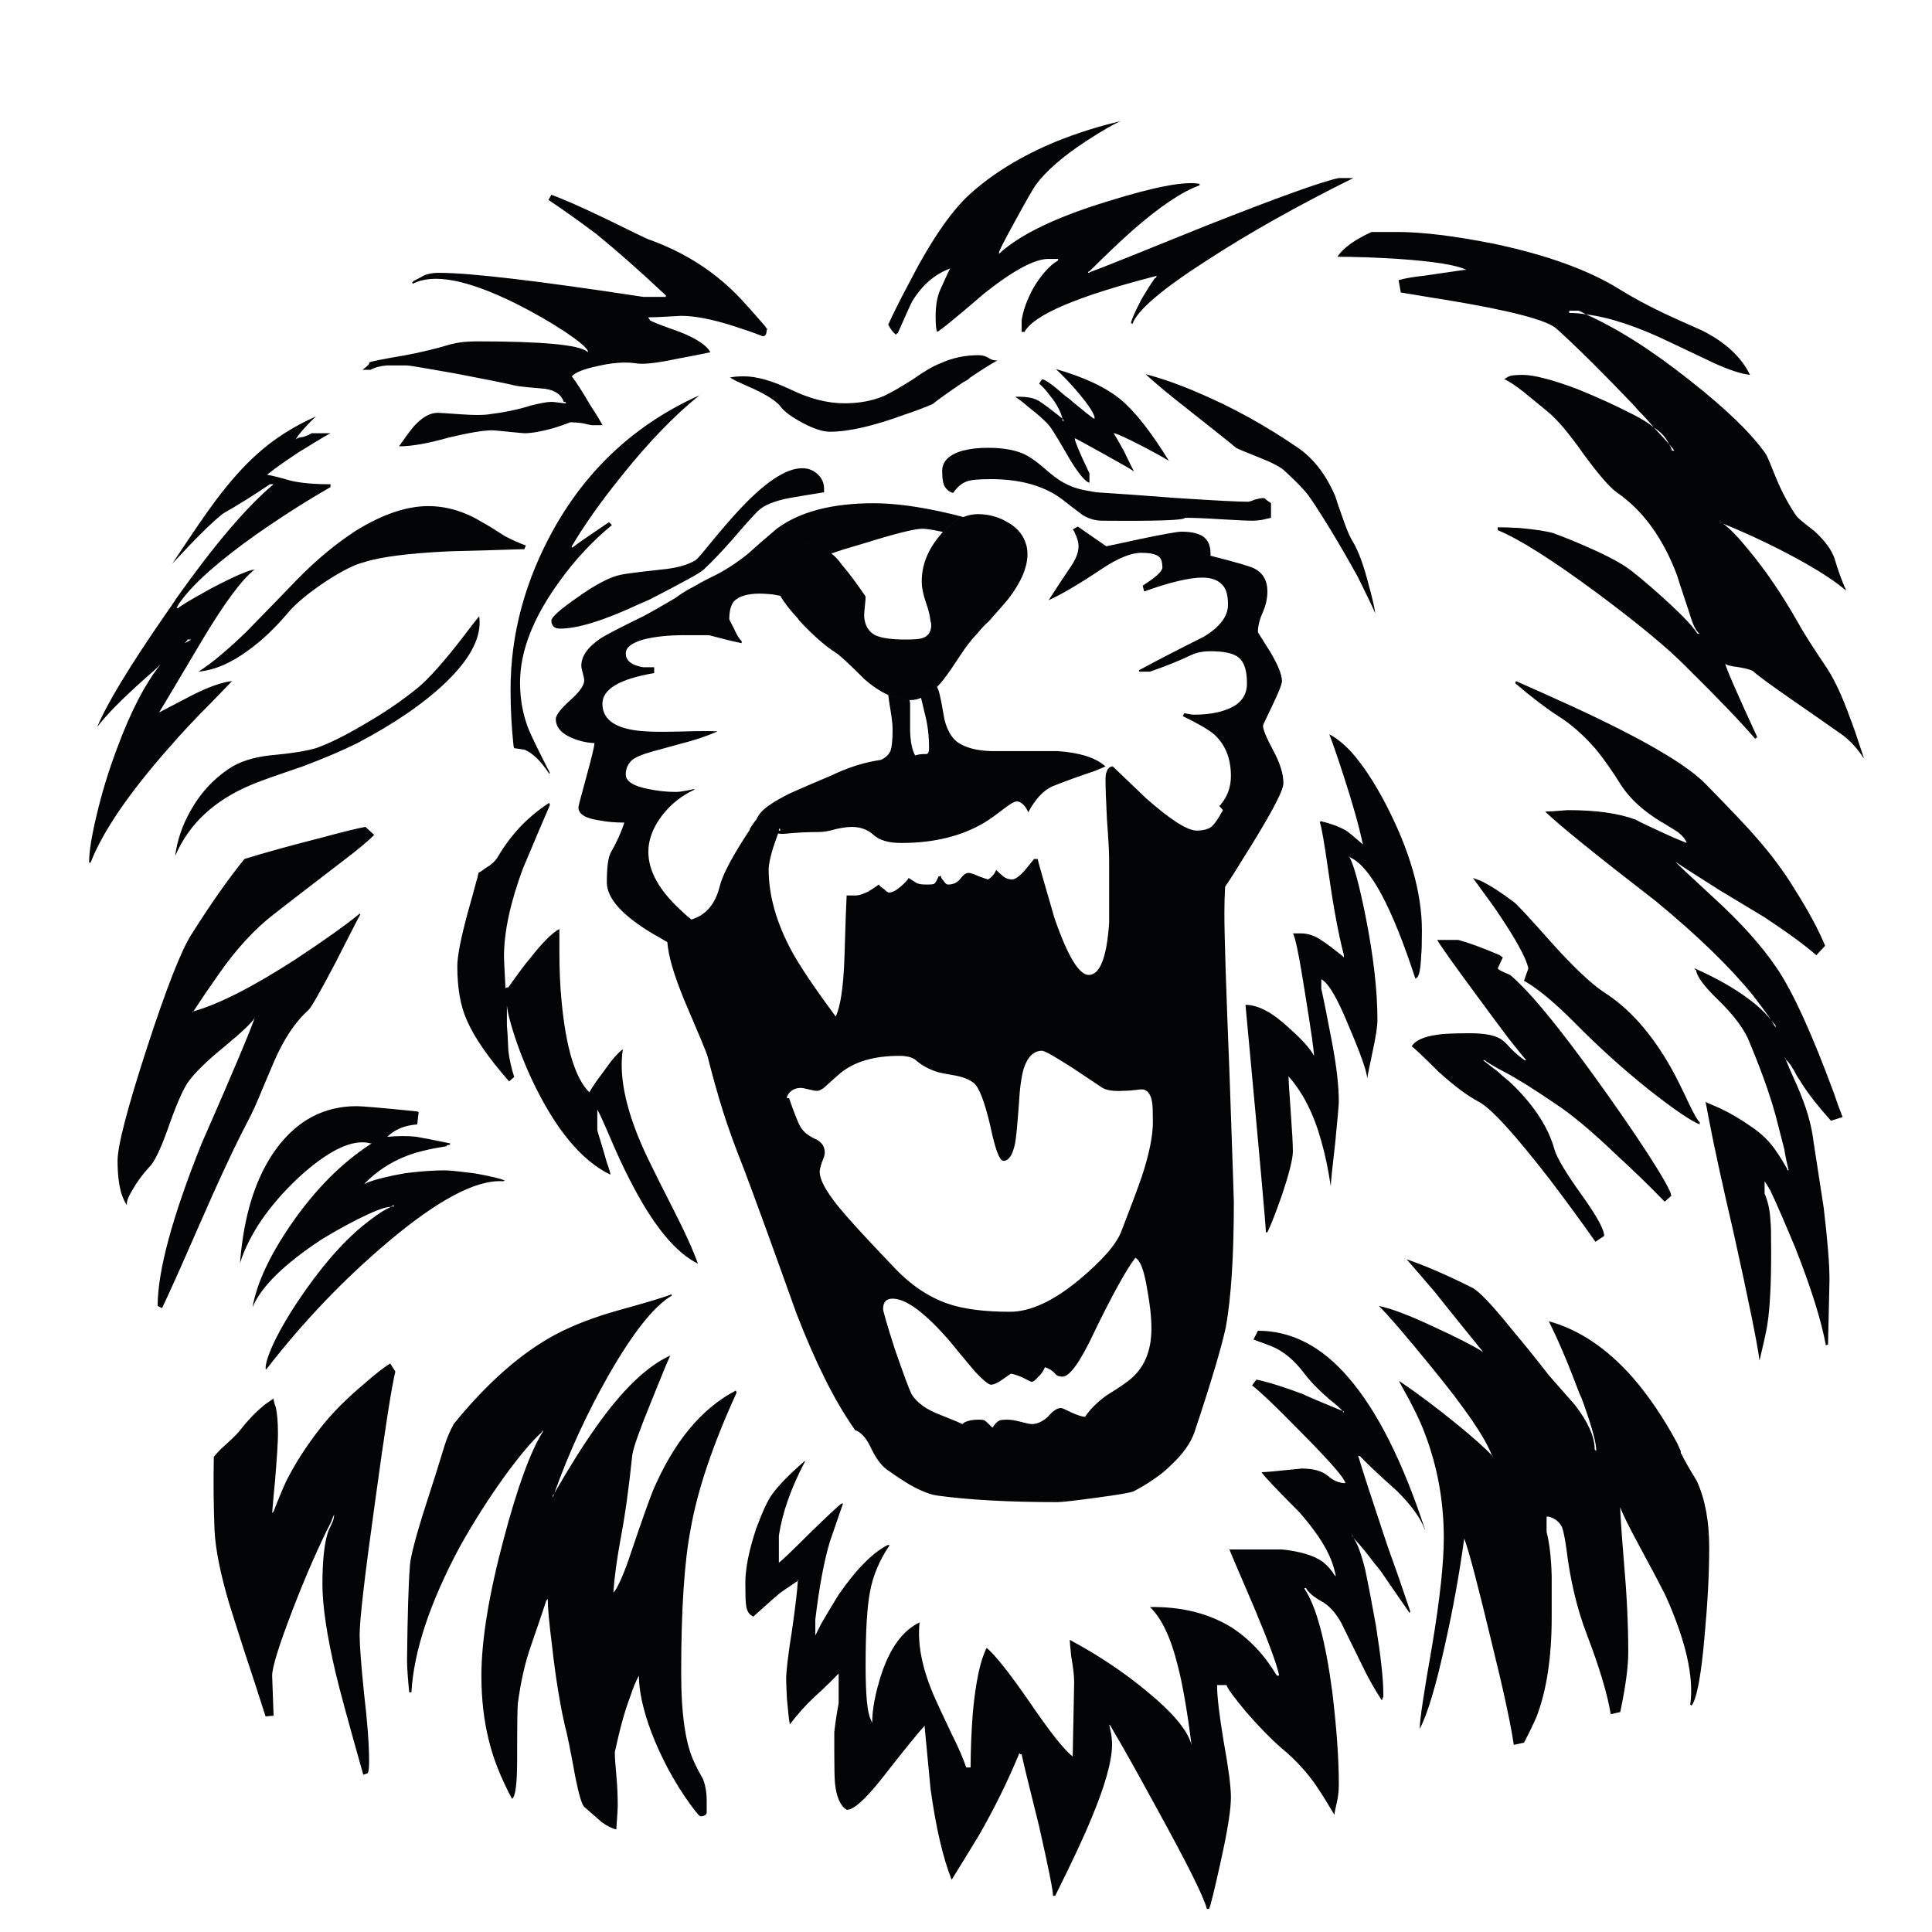 <?xml version="1.0" encoding="utf-8"?>
<!-- Generator: Adobe Illustrator 16.0.0, SVG Export Plug-In . SVG Version: 6.00 Build 0)  -->
<!DOCTYPE svg PUBLIC "-//W3C//DTD SVG 1.1//EN" "http://www.w3.org/Graphics/SVG/1.1/DTD/svg11.dtd">
<svg version="1.1" id="Layer_1" xmlns="http://www.w3.org/2000/svg" xmlns:xlink="http://www.w3.org/1999/xlink" x="0px" y="0px"
	 width="300px" height="300px" viewBox="0 0 300 300" enable-background="new 0 0 300 300" xml:space="preserve">
<g>
	<path fill-rule="evenodd" clip-rule="evenodd" fill="#030405" d="M174.037,18.813c-0.979,0.378-2.753,1.396-5.32,3.057
		c-3.697,2.416-6.339,4.718-7.925,6.907c-0.378,0.527-1.434,2.377-3.171,5.547c-1.659,3.019-2.489,4.642-2.489,4.868v0.227
		l0.112-0.113c3.246-2.944,8.832-5.623,16.756-8.039c7.247-2.264,12.001-3.17,14.265-2.717v0.227
		c-2.718,0.98-6.151,3.283-10.302,6.906c-1.964,1.736-4.228,3.887-6.793,6.453h-0.112c-0.075,0.075-0.116,0.15-0.116,0.227
		c0.078,0,0.154,0,0.229,0c0-0.076,0.038-0.114,0.113-0.114c1.66-0.604,7.698-3.018,18.114-7.245
		c11.096-4.378,17.926-6.832,20.491-7.359h2.264c-8.68,4.302-16.264,8.566-22.755,12.793c-6.944,4.453-10.794,7.736-11.548,9.85
		l-0.228-0.114c0.075-0.528,0.604-1.736,1.586-3.623c0.831-1.434,1.548-2.566,2.151-3.396h0.112c0.075-0.076,0.113-0.188,0.113-0.34
		c-0.15,0.075-0.264,0.114-0.338,0.114c-12.003,3.095-18.719,5.963-20.153,8.604h-0.454v-1.811c0.229-1.51,0.832-3.171,1.812-4.982
		c0.982-1.661,2.039-2.943,3.171-3.85c0.226-0.15,0.454-0.302,0.68-0.452V40.21h-1.246c-2.113-0.151-5.51,1.623-10.188,5.322
		c-4.378,3.773-6.831,5.773-7.359,6c-0.151-0.302-0.226-1.094-0.226-2.377c0-1.661,0.226-3.02,0.679-4.076
		c0.982-2.189,1.508-3.322,1.585-3.397c-2.417,0.906-4.378,2.604-5.888,5.095c-0.15,0.226-0.904,1.887-2.264,4.981h-0.113
		c-0.075,0.075-0.113,0.15-0.113,0.227c-0.453-0.302-0.869-0.83-1.245-1.585c0.754-1.661,1.773-3.698,3.056-6.114
		c3.396-6.642,6.567-11.321,9.511-14.038c3.547-3.246,8.037-6,13.472-8.264C167.359,20.625,170.718,19.567,174.037,18.813z
		 M100.676,49.268c0,0.075,0.038,0.151,0.113,0.226c0.075,0.076,0.113,0.151,0.113,0.227c0.303,0.226,1.849,0.83,4.641,1.811
		c2.643,1.057,4.228,2.113,4.757,3.17c-1.812,0.378-3.547,0.717-5.208,1.019c-3.171,0.679-5.322,0.906-6.455,0.679
		c-1.661-0.226-3.622-0.075-5.886,0.453c-2.114,0.453-3.434,0.981-3.963,1.585c0.754,0.982,1.699,2.453,2.831,4.416
		c1.132,1.736,1.773,2.793,1.924,3.17h-1.698c-0.3-0.076-0.829-0.188-1.585-0.34c-0.754-0.075-1.32-0.113-1.698-0.113
		c-0.754,0.302-1.621,0.604-2.603,0.906c-1.888,0.528-3.396,0.793-4.529,0.793c-0.15,0-0.981-0.077-2.492-0.227
		c-1.433-0.151-2.264-0.227-2.49-0.227c-1.357,0-3.622,0.377-6.792,1.132c-3.17,0.906-5.736,1.359-7.699,1.359
		c0.831-1.207,1.585-2.226,2.264-3.057c1.285-1.434,2.53-2.151,3.737-2.151c0.226,0,1.396,0.076,3.509,0.226
		c2.114,0.152,3.625,0.152,4.528,0c2.415-0.301,4.566-0.754,6.455-1.358c1.508-0.377,2.565-0.566,3.168-0.566
		c0.228,0,0.604,0.039,1.132,0.114c0.603,0.075,0.981,0.113,1.132,0.113c0-0.15-0.075-0.227-0.226-0.227h-0.113
		c-0.378-1.132-1.36-1.811-2.945-2.037c-1.961-0.151-3.434-0.302-4.414-0.453c-1.585-0.378-4.756-1.019-9.51-1.924
		c-4.679-0.831-7.171-1.246-7.472-1.246c-1.585,0-2.605,0-3.058,0c-1.057,0.076-1.924,0.302-2.603,0.68h-1.247
		c0.831-0.604,1.17-0.982,1.019-1.133c0.228-0.151,2.114-0.528,5.661-1.132c2.415-0.453,4.756-1.02,7.021-1.698
		c1.132-0.302,2.452-0.453,3.962-0.453c10.189,0,15.925,0.528,17.208,1.585l0.112,0.113v-0.227
		c-0.225-0.527-1.395-1.509-3.509-2.943c-2.415-1.585-4.982-3.057-7.699-4.416c-7.472-3.698-12.792-4.717-15.963-3.056l-0.112-0.227
		c0.15-0.075,0.225-0.151,0.225-0.226c0.077,0,0.453-0.189,1.132-0.566c0.681-0.454,1.623-0.679,2.831-0.679
		c4.832,0,15.399,1.245,31.7,3.736h3.511v-0.227c-3.85-3.623-7.436-6.793-10.755-9.51c-2.717-2.038-5.209-3.812-7.474-5.32
		l0.454-0.793c1.735,0.604,4.641,1.886,8.718,3.849c4.151,2.039,6.265,3.057,6.34,3.057c5.736,2.038,10.565,5.169,14.49,9.396
		c0.982,1.057,2.189,2.416,3.624,4.077c0.075,0.15,0.188,0.301,0.338,0.452c-0.075,0.151-0.112,0.34-0.112,0.566
		c-0.075,0.378-0.263,0.566-0.566,0.566c-1.357-0.527-2.868-1.056-4.528-1.584c-3.321-1.057-6.037-1.586-8.15-1.586
		c-2.492,0.151-4.113,0.227-4.869,0.227C100.827,49.268,100.751,49.268,100.676,49.268z M131.131,62.626
		c2.264,0,4.301-0.377,6.112-1.132c1.132-0.529,2.642-1.396,4.528-2.604c1.813-1.283,3.246-2.113,4.303-2.491
		c1.811-0.83,3.774-1.245,5.886-1.245c0.604,0,1.132,0.15,1.586,0.453c0.453,0.301,0.906,0.415,1.36,0.34
		c-1.21,0.679-2.643,1.584-4.304,2.716c-0.075,0.075-0.15,0.151-0.226,0.227c-0.228,0.152-0.49,0.302-0.794,0.453
		c-2.339,1.584-3.925,2.717-4.754,3.396c-1.208,0.527-2.605,1.056-4.19,1.584c-4.905,1.812-8.83,2.718-11.772,2.718
		c-1.132,0-2.605-0.491-4.416-1.472c-1.661-0.906-2.755-1.736-3.284-2.491c-0.679-0.83-2.076-1.735-4.188-2.717
		c-2.265-0.981-3.434-1.547-3.511-1.698h-0.226c0.453-0.15,1.207-0.227,2.264-0.227c1.961,0,4.378,0.68,7.246,2.039
		C125.696,61.91,128.489,62.626,131.131,62.626z M127.96,76.439c-2.34,0.377-4.151,0.679-5.435,0.905
		c-2.34,0.454-3.963,1.132-4.867,2.038c-0.832,0.83-2.114,2.264-3.85,4.303c-1.736,1.963-3.171,3.472-4.303,4.529
		c-0.075,0.075-0.15,0.15-0.226,0.225c-0.453,0.378-1.245,0.868-2.377,1.473c-1.51,0.83-3.509,1.886-6.001,3.17
		c-0.679,0.302-1.283,0.566-1.811,0.793c-5.357,2.49-9.397,3.736-12.113,3.736c-0.378,0-0.681-0.076-0.906-0.227
		c-0.303-0.227-0.453-0.566-0.453-1.019c0-0.528,1.359-1.736,4.075-3.623c2.868-2.039,5.132-3.208,6.793-3.51
		c0.681-0.15,2.755-0.415,6.227-0.793c2.341-0.225,4.115-0.716,5.322-1.471c0.226-0.15,0.982-1.019,2.265-2.604
		c1.735-2.113,3.131-3.736,4.188-4.868c4.152-4.529,7.509-6.792,10.077-6.792c0.981,0,1.811,0.339,2.49,1.018
		c0.603,0.605,0.906,1.321,0.906,2.151C127.96,76.099,127.96,76.287,127.96,76.439z M96.486,73.948
		c-3.169,3.925-5.736,7.548-7.698,10.869v0.226l0.226-0.113c0.454-0.377,2.302-1.661,5.548-3.85l0.453,0.454
		c-3.021,2.49-5.698,5.359-8.038,8.604c-4.152,5.661-6.227,10.944-6.227,15.85c0,2.717,0.489,5.246,1.471,7.586
		c0.604,1.359,1.661,3.511,3.171,6.453l-0.113,0.113c-1.285-1.963-2.567-3.208-3.85-3.736l-1.585-0.227
		c-0.075-0.15-0.113-0.301-0.113-0.451c-0.303-2.868-0.453-5.736-0.453-8.605c0-8.679,2.264-17.058,6.792-25.133
		c5.283-9.359,12.794-16.229,22.53-20.605C104.676,64.551,100.639,68.74,96.486,73.948z M149.583,80.289
		c-1.057,0.452-2.114,1.245-3.168,2.377c-0.078-0.076-0.152-0.113-0.228-0.113c-1.433-0.302-2.415-0.453-2.943-0.453
		c-1.207,0-4.226,0.755-9.057,2.264c-2.114,0.604-3.812,1.132-5.095,1.585c-1.282-1.132-2.642-1.698-4.075-1.698
		c-1.586,0-2.868,0.604-3.85,1.811c-0.829,0.981-1.245,2.038-1.245,3.17c0,0.906,0.416,2,1.245,3.284
		c-0.378-0.075-0.792-0.151-1.245-0.227c-0.907-0.075-1.548-0.113-1.926-0.113c-1.961,0-3.319,0.415-4.075,1.245
		c-0.453,0.604-0.679,1.51-0.679,2.718c0,0.075,0.226,0.527,0.679,1.358c0.453,1.057,0.869,1.737,1.245,2.039v0.339
		c-1.433-0.302-3.131-0.718-5.095-1.246c-0.226,0-1.471,0-3.735,0c-2.567,0-4.719,0.227-6.454,0.68
		c-1.812,0.528-2.715,1.245-2.715,2.15c0,1.132,0.904,1.85,2.715,2.152c0.528,0,1.094,0,1.698,0v0.905
		c-5.358,0.906-8.038,2.491-8.038,4.755c0,2.643,2.302,4.076,6.906,4.303c1.132,0.074,3.095,0.074,5.888,0
		c2.49-0.076,4.188-0.076,5.095,0c-1.736,0.755-3.662,1.396-5.773,1.925c-2.189,0.604-3.699,1.019-4.529,1.244
		c-1.359,0.378-2.341,0.793-2.945,1.247c-0.679,0.604-1.017,1.359-1.017,2.264c0,1.057,1.169,1.811,3.509,2.264
		c1.433,0.303,2.868,0.453,4.301,0.453c0.529,0,1.473-0.15,2.831-0.453v0.114c-1.961,0.905-3.622,2.226-4.979,3.962
		c-1.435,1.887-2.152,3.774-2.152,5.66c0,2.718,1.396,5.474,4.188,8.265c0.907,0.906,1.736,1.66,2.492,2.264
		c2.265-0.678,3.735-2.414,4.414-5.208c0.454-1.811,2.001-4.717,4.644-8.717v-0.112c0.301-0.529,0.641-1.02,1.017-1.473
		c0.152-0.301,0.303-0.566,0.453-0.792c0.604-0.905,2.189-2,4.757-3.283c1.508-0.68,3.697-1.624,6.564-2.832
		c2.492-1.207,5.02-1.999,7.587-2.376c0.679-0.303,1.169-0.755,1.47-1.359c0.228-0.604,0.341-1.736,0.341-3.396
		c0-0.679-0.113-1.698-0.341-3.057c-0.15-0.907-0.263-1.662-0.338-2.266c1.132,0.454,2.227,0.719,3.281,0.793
		c0.078,0.151,0.115,0.34,0.115,0.566c0,0.907,0,2.34,0,4.303c0.076,1.736,0.338,2.981,0.792,3.735
		c0.378-0.15,0.907-0.225,1.586-0.225c0.376,0.074,0.566-0.227,0.566-0.908c0-1.81-0.19-3.472-0.566-4.98
		c-0.228-0.982-0.454-1.925-0.679-2.83c0.829-0.301,1.66-0.868,2.49-1.698c0.15,0.302,0.263,0.604,0.34,0.905
		c0.226,0.905,0.488,2.264,0.792,4.076c0.378,1.585,1.019,2.755,1.924,3.511c1.209,0.905,2.982,1.396,5.321,1.471
		c4.379,0,7.359,0,8.944,0h1.357c3.473,0.227,5.964,1.02,7.473,2.376c-0.376,0.152-0.904,0.378-1.586,0.681
		c-2.49,0.831-4.679,1.623-6.564,2.376c-1.436,0.604-2.718,1.963-3.85,4.077c-0.076-0.227-0.188-0.453-0.341-0.679
		c-0.451-0.68-0.941-1.019-1.471-1.019c-0.303,0-0.906,0.339-1.811,1.019c-1.36,1.056-2.417,1.811-3.171,2.264
		c-3.547,2.114-7.85,3.169-12.907,3.169c-1.962,0-3.397-0.414-4.301-1.244c-0.907-0.831-2.039-1.246-3.397-1.246
		c-0.681,0-1.51,0.113-2.492,0.34c-0.982,0.301-1.886,0.451-2.717,0.451c-1.583,0-3.169,0.077-4.754,0.227
		c-0.604,0.076-1.094,0.076-1.473,0c-0.226,0.604-0.489,1.359-0.792,2.264c-0.453,1.51-0.679,2.604-0.679,3.284
		c0,4.076,1.207,8.339,3.622,12.793c1.283,2.339,3.547,5.698,6.793,10.077c0.756-1.585,1.208-4.68,1.36-9.284
		c0.15-5.132,0.263-8.303,0.338-9.51h0.454c0.075,0,0.416,0,1.02,0c0.375,0,0.982-0.188,1.811-0.566
		c0.754-0.453,1.32-0.831,1.698-1.132c0.151,0.226,0.416,0.453,0.792,0.68c0.378,0.377,0.643,0.566,0.794,0.566
		c0.528,0,1.17-0.34,1.924-1.02c0.603-0.528,0.981-0.943,1.132-1.245c0.453,0.301,0.869,0.566,1.245,0.792
		c0.303,0.151,0.793,0.227,1.472,0.227c0.754,0,1.17-0.038,1.245-0.113c0.15-0.075,0.378-0.453,0.679-1.132
		c0.223,0,0.336-0.075,0.341-0.227c0.002,0.305,0.152,0.606,0.453,0.906c0.226,0.378,0.453,0.566,0.679,0.566
		c0.829,0,1.473-0.302,1.924-0.906c0.453-0.603,0.869-0.905,1.247-0.905c0.301,0,0.867,0.188,1.698,0.566
		c0.829,0.302,1.283,0.452,1.357,0.452c0.604-0.377,1.02-0.868,1.245-1.472c0.229,0.227,0.604,0.567,1.132,1.02
		c0.379,0.302,0.832,0.452,1.36,0.452c0.451,0,1.095-0.452,1.924-1.357c0.378-0.454,0.868-1.058,1.473-1.813h0.565
		c0,0.152,0.868,3.209,2.604,9.171c2.038,5.887,3.813,8.83,5.322,8.83c1.735,0,2.792-2.68,3.168-8.039c0-5.811,0-9.094,0-9.848
		c0-1.209-0.112-3.284-0.338-6.228c-0.152-3.019-0.228-5.133-0.228-6.34c0-0.377,0.037-0.679,0.113-0.905
		c0.076-0.227,0.152-0.415,0.227-0.566c0.226-0.302,0.491-0.454,0.792-0.454l5.207,4.982c3.774,3.322,6.38,4.982,7.813,4.982
		c0.981,0,1.735-0.189,2.264-0.566c0.529-0.453,1.134-1.321,1.812-2.604l-0.565-0.678c0.152-0.076,0.266-0.189,0.34-0.34
		c0.982-1.207,1.473-2.642,1.473-4.301c0-2.718-0.869-4.87-2.604-6.454c-0.906-0.755-2.527-1.698-4.868-2.83l0.227-0.453
		c0.754,0.151,1.245,0.226,1.471,0.226c2.039,0,3.736-0.264,5.095-0.792c2.113-0.754,3.17-2.113,3.17-4.076
		s-0.414-3.284-1.244-3.963c-0.754-0.68-2.227-1.019-4.416-1.019c-1.132,0-2.113,0.189-2.943,0.566
		c-1.886,0.905-4.038,1.773-6.454,2.604h-1.698v-0.226c2.792-1.51,6.151-3.246,10.076-5.208c2.492-1.51,3.737-3.17,3.737-4.98
		c0-1.284-0.228-2.227-0.68-2.831c-0.68-0.906-1.772-1.359-3.283-1.359c-2.038,0-5.057,0.717-9.057,2.151l-0.228-0.906
		c2.038-1.282,3.058-2.227,3.058-2.83c0-0.754-0.149-1.283-0.453-1.585c-0.453-0.453-1.395-0.679-2.83-0.679
		c-1.586,0-3.622,0.83-6.114,2.491c-3.622,2.416-6.378,4.038-8.264,4.868c1.058-1.661,2.228-3.434,3.51-5.322
		c0.754-1.132,1.132-2.15,1.132-3.056c0-0.604-0.188-1.283-0.565-2.039c-0.076-0.226-0.188-0.415-0.341-0.566l0.794-0.452
		l4.414,3.057c0.076,0,1.851-0.378,5.322-1.132c3.621-0.755,5.735-1.132,6.339-1.132c1.435,0,2.529,0.226,3.283,0.679
		c0.905,0.604,1.321,1.623,1.245,3.057c3.85,0.981,6.076,1.623,6.68,1.925c1.434,0.679,2.152,1.886,2.152,3.622
		c0,1.057-0.229,2.114-0.682,3.171c-0.526,1.132-0.791,2.188-0.791,3.17l1.924,3.057c1.209,2.038,1.813,3.547,1.813,4.528
		c0,0.453-0.49,1.699-1.472,3.736c-0.982,2.039-1.474,3.095-1.474,3.17c0,0.603,0.529,1.887,1.586,3.849
		c1.058,1.963,1.585,3.661,1.585,5.095c0,1.208-2.151,5.208-6.451,12c-0.908,1.509-1.774,2.868-2.605,4.076
		c-0.075,1.433-0.112,2.792-0.112,4.077c0,3.546,0.262,11.812,0.791,24.793c0.453,12.981,0.679,19.661,0.679,20.038
		c0,8.378-0.414,14.87-1.244,19.474c-0.68,3.171-2.302,8.604-4.867,16.303c-0.604,1.736-1.851,3.472-3.736,5.208
		c-0.53,0.527-1.096,1.02-1.699,1.472c-1.207,0.905-2.527,1.733-3.963,2.49c-0.453,0.226-2.414,0.565-5.886,1.02
		c-3.321,0.454-5.322,0.68-6.002,0.68c-7.472,0-13.697-0.342-18.679-1.02c-1.057-0.15-2.415-0.68-4.076-1.586
		c-0.528-0.301-1.359-0.829-2.492-1.584c-0.301-0.227-0.679-0.49-1.132-0.793c-0.98-0.679-1.886-1.924-2.716-3.735
		c-0.681-1.359-1.472-2.188-2.379-2.491c0-0.075-0.038-0.15-0.112-0.227c-3.019-4.302-6-10.266-8.945-17.888
		c-3.697-10.34-6.415-17.813-8.15-22.416c-1.358-3.396-2.452-6.415-3.283-9.058c-0.754-2.414-1.548-5.244-2.377-8.49
		c-0.15-0.529-1.358-3.434-3.622-8.719c-1.585-3.849-2.454-6.83-2.605-8.942c-0.754-0.454-1.472-0.869-2.151-1.247
		c-4.829-2.868-7.246-5.547-7.246-8.038c0-2.264,0.19-3.773,0.566-4.528c0.981-1.736,1.698-3.322,2.151-4.755
		c-1.433,0-2.717-0.113-3.85-0.339c-2.187-0.303-3.281-0.981-3.281-2.039c0-0.151,0.413-1.736,1.245-4.755
		c0.829-3.019,1.245-4.755,1.245-5.208c-1.435-0.076-2.755-0.415-3.963-1.019c-1.358-0.68-2.039-1.586-2.039-2.718
		c0-0.604,0.757-1.585,2.265-2.944c1.436-1.283,2.151-2.301,2.151-3.056c0-0.227-0.075-0.604-0.225-1.133
		c-0.151-0.528-0.228-0.905-0.228-1.132c0-1.509,1.019-2.943,3.058-4.302c0.829-0.528,3.019-1.661,6.565-3.396
		c1.284-0.679,2.945-1.623,4.981-2.831c0.907-0.679,1.812-1.245,2.718-1.698c0.906-0.528,1.811-1.019,2.718-1.472
		c1.961-0.905,3.925-2.151,5.886-3.736c0.982-0.906,2.455-2.189,4.416-3.849c3.547-2.642,8.566-3.963,15.059-3.963
		c3.168,0,6.905,0.491,11.206,1.472C147.847,79.835,148.754,80.062,149.583,80.289z M169.962,64.778
		c-0.15-0.68-0.942-1.888-2.378-3.623c-1.206-1.435-2.414-2.718-3.622-3.85c4.454,1.283,7.812,2.869,10.075,4.755
		c2.188,1.812,4.681,4.981,7.474,9.51c-0.831-0.529-2.264-1.322-4.303-2.378c-2.49-1.283-3.925-1.924-4.303-1.924
		c0.227,0.301,0.756,1.207,1.585,2.716c0.981,2.038,1.51,3.095,1.585,3.169c-0.075,0-0.149-0.038-0.226-0.113
		c-0.452-0.302-2.038-1.207-4.756-2.717c-2.718-1.509-4.112-2.265-4.188-2.265v0.227c0.3,0.906,0.754,2,1.357,3.284
		c0.528,1.132,0.832,1.773,0.906,1.924v1.472c-0.604-0.151-1.548-1.246-2.83-3.284c-1.436-2.49-2.452-4.189-3.059-5.094
		c-0.451-0.754-1.697-1.925-3.734-3.509c-0.679-0.604-1.32-1.094-1.926-1.471c0.228,0,0.415,0,0.566,0
		c1.435,0,2.492,0.225,3.17,0.679c0.528,0.302,1.736,1.207,3.622,2.717c0,0.075,0,0.188,0,0.34h0.229
		c-0.076-0.152-0.15-0.265-0.229-0.34c-0.226-0.906-0.678-1.849-1.357-2.83c-0.226-0.302-0.49-0.642-0.792-1.019
		c-0.452-0.604-0.944-1.133-1.473-1.586l0.454-0.679c0.453,0,1.66,0.868,3.622,2.604c0.452,0.302,0.83,0.604,1.132,0.905
		c1.736,1.435,2.83,2.303,3.284,2.605h0.112V64.778z M162.149,72.703c1.284,1.132,2.305,1.886,3.059,2.264
		c1.056,0.604,2.302,1.019,3.733,1.245c0.379,0.075,0.795,0.152,1.248,0.227c3.547,0.226,7.772,0.528,12.68,0.905
		c5.811,0.378,9.435,0.566,10.867,0.566c0.229,0,0.604-0.112,1.133-0.339c0.604-0.151,1.02-0.227,1.244-0.227
		c0.228,0,0.378,0.076,0.453,0.227c0.303,0.227,0.566,0.415,0.795,0.566v2.264c-0.379,0.076-0.87,0.189-1.473,0.34
		c-0.604,0.075-1.058,0.114-1.357,0.114c-0.832,0-2.492-0.077-4.982-0.227c-2.34-0.151-4.19-0.227-5.548-0.227
		c0,0.377-4.264,0.529-12.794,0.454c-1.056,0-2.037-0.265-2.943-0.792c-0.15-0.075-0.264-0.151-0.338-0.227
		c-1.208-0.905-2.189-1.66-2.946-2.264c-2.79-2.113-6.489-3.17-11.094-3.17c-1.888,0-3.133,0.113-3.736,0.34
		c-0.829,0.301-1.548,0.905-2.151,1.811c-0.529-0.151-0.942-0.453-1.245-0.906c-0.301-0.452-0.454-1.283-0.454-2.491
		c0-1.509,1.057-2.566,3.171-3.169c1.132-0.302,2.452-0.452,3.962-0.452c2.189,0,4.001,0.302,5.436,0.905
		C159.848,70.891,160.942,71.646,162.149,72.703z M64.901,106.78c1.736-1.434,4.113-4.113,7.131-8.038
		c0.906-1.208,1.698-2.227,2.377-3.057c0.453,3.094-1.283,6.528-5.208,10.302c-3.396,3.247-7.963,6.378-13.699,9.397
		c-2.264,1.132-5.095,2.339-8.491,3.622c-4.453,1.511-7.096,2.455-7.925,2.832c-5.812,2.415-9.773,6.114-11.888,11.096
		c0.303-2.417,1.095-4.755,2.377-7.021c1.51-2.716,3.51-4.906,6.001-6.565c1.586-1.058,3.66-1.737,6.227-2.04
		c3.321-0.301,5.736-0.678,7.247-1.132c1.961-0.678,4.414-1.886,7.359-3.622C59.579,110.743,62.409,108.818,64.901,106.78z
		 M38.521,101.006c-2.643,1.962-5.208,3.057-7.7,3.283c2.039-1.283,4.528-3.358,7.474-6.227c3.472-3.547,6.075-6.227,7.81-8.038
		c3.021-3.095,6.114-5.661,9.285-7.699c4.076-2.491,7.775-3.736,11.094-3.736c2.868,0,5.66,0.831,8.378,2.49
		c0.831,0.454,2.001,1.171,3.509,2.152c1.132,0.604,2.227,1.094,3.284,1.471l-0.226,0.567c-4.453,0.151-8.341,0.264-11.662,0.339
		c-6.34,0.302-10.755,0.868-13.245,1.698c-1.36,0.302-3.322,1.284-5.889,2.944c-2.715,1.812-4.679,3.435-5.886,4.869
		C42.709,97.535,40.635,99.496,38.521,101.006z M29.124,99.308c0,0.075-0.15,0.264-0.451,0.566c0.301-0.152,0.641-0.339,1.017-0.566
		H29.124z M33.427,77.798c2.264-3.02,4.416-5.435,6.452-7.247c2.567-2.339,5.623-4.302,9.172-5.887
		c-1.586,1.51-2.643,2.717-3.171,3.623c0.15-0.227,0.566-0.377,1.245-0.452c0.679-0.227,1.094-0.416,1.245-0.566h2.945
		c-0.982,0.527-2.68,1.546-5.095,3.056c-2.264,1.51-3.85,2.643-4.756,3.396c0.906,0.152,2.114,0.453,3.624,0.907
		c1.583,0.377,3.66,0.566,6.227,0.566v0.452c-3.699,2.114-7.549,4.566-11.549,7.359c-5.736,4.077-9.624,7.511-11.66,10.303
		c-0.302,0.377-0.528,0.754-0.681,1.133h0.228c0.376-0.378,2.152-1.434,5.32-3.171c3.471-1.811,5.661-2.754,6.567-2.831
		c-1.963,1.511-4.679,5.171-8.153,10.982c-4.301,7.246-6.528,10.981-6.678,11.208l5.208-2.718c2.565-1.282,4.604-1.999,6.114-2.15
		c-0.228,0.226-1.322,1.358-3.284,3.397c-2.492,2.49-4.679,4.831-6.567,7.018c-6.189,7.021-10.227,12.945-12.113,17.775H13.84
		v-0.112c0-1.586,0.378-3.962,1.132-7.133c0.832-3.547,1.889-7.019,3.171-10.415c2.114-5.736,4.378-10.114,6.792-13.134
		c-0.679,0.68-1.51,1.434-2.49,2.264c-3.549,3.171-6.001,5.661-7.359,7.472c1.508-3.623,5.057-9.472,10.64-17.547
		c0.604-0.831,1.169-1.661,1.698-2.491c5.888-8.302,10.908-14.189,15.058-17.661h-0.566c-2.567,1.736-4.982,3.245-7.246,4.528
		c-1.585,1.208-4.226,3.812-7.925,7.812C29.842,82.854,32.069,79.608,33.427,77.798z M81.202,134.857
		c-1.962,5.283-2.944,9.849-2.944,13.699c0,0.377,0.076,1.963,0.228,4.755c0,0.073,0,0.149,0,0.227
		c0.005-0.15,0.155-0.227,0.451-0.227c1.661-2.341,2.792-3.85,3.396-4.527c1.888-2.416,3.396-3.926,4.529-4.529
		c0,0.15,0,1.357,0,3.622c0,2.716,0.114,5.246,0.34,7.585c0.679,7.246,2.114,11.962,4.303,14.151
		c0.528-0.905,1.283-2.001,2.264-3.283c1.208-1.736,2.188-2.868,2.943-3.396c-0.679,4.452,0.604,10.075,3.85,16.868
		c0.904,1.887,2.302,4.68,4.188,8.378c1.66,3.245,2.868,5.925,3.622,8.039c-3.547-1.738-7.093-6.114-10.64-13.133
		c-0.982-1.888-2.076-4.265-3.284-7.133c-0.981-2.265-1.548-3.473-1.698-3.623v3.169c0.075,0.303,0.15,0.566,0.226,0.793
		c0.378,1.208,0.793,2.604,1.245,4.189c0.378,1.057,0.566,1.698,0.566,1.924c-4.529-2.188-8.604-7.133-12.226-14.83
		c-1.359-2.943-2.414-5.736-3.17-8.379c-0.076-0.302-0.151-0.566-0.226-0.791c-0.228-0.831-0.378-1.586-0.453-2.266v3.057
		c0.075,0.756,0.15,2.077,0.226,3.963c0.153,1.283,0.454,2.643,0.907,4.075l-0.792,0.68c-3.246-3.698-5.435-6.868-6.567-9.509
		c-0.982-2.189-1.473-4.981-1.473-8.379c0-1.585,0.566-4.453,1.698-8.604c0.454-1.584,0.869-3.095,1.247-4.528
		c0.151-0.454,0.264-0.906,0.339-1.359c0.303-0.151,0.641-0.378,1.019-0.679c0.907-0.528,1.548-1.094,1.924-1.698
		c1.057-1.812,2.302-3.472,3.737-4.98c1.435-1.435,2.868-2.604,4.303-3.511l0.113,0.34
		C84.788,126.365,83.391,129.649,81.202,134.857z M58.108,129.649c-0.982,0.98-2.567,2.302-4.756,3.962
		c-6.49,4.982-10.114,7.774-10.868,8.378c-3.018,2.34-5.886,5.473-8.604,9.396c-1.282,1.812-2.567,3.699-3.85,5.661h-0.112v0.227
		c0.002-0.078,0.04-0.154,0.112-0.227c4-1.132,9.32-3.85,15.963-8.151c4.453-2.943,7.737-5.284,9.851-7.02l0.112,0.113
		c-0.228,0.377-1.51,2.868-3.849,7.472c-2.34,4.454-3.737,6.906-4.188,7.359c-2.039,1.811-3.812,4.454-5.322,7.925l-1.924,4.529
		c-0.756,1.887-1.472,3.472-2.151,4.755c-1.962,3.698-4.604,9.358-7.925,16.98c-2.568,5.888-4.379,9.926-5.436,12.115l-0.679-0.34
		c0-5.434,2.265-13.812,6.793-25.133c4.832-11.02,7.587-17.548,8.266-19.588c-0.453,0.756-2.001,2.228-4.641,4.416
		c-2.793,2.265-4.719,4.152-5.776,5.661c-0.829,1.284-1.849,3.661-3.056,7.132c-1.132,3.17-2.076,5.133-2.831,5.889
		c-1.057,1.132-1.923,2.302-2.604,3.508c-0.754,1.209-1.055,2.04-0.905,2.491c-0.303-0.377-0.604-1.018-0.906-1.925
		c-0.376-1.358-0.566-3.019-0.566-4.981c0-2.338,1.51-8.15,4.528-17.434c3.021-9.284,5.322-15.17,6.906-17.662
		c2.945-4.68,5.699-8.605,8.266-11.775c3.17-0.981,6.981-2.038,11.434-3.169c3.925-1.058,6.377-1.66,7.359-1.812L58.108,129.649z
		 M37.276,195.991c0.604-7.472,2.49-13.358,5.661-17.661c3.246-4.377,7.396-6.565,12.453-6.565c0.83,0,3.888,0.264,9.17,0.793
		c0.15,0,0.302,0.037,0.453,0.112l-0.228,1.925c-1.961,0.15-3.509,0.793-4.641,1.926c1.736-0.151,3.246-0.151,4.528,0
		c0.907,0.149,2.643,0.489,5.208,1.019v0.226c-0.376,0-0.566,0.075-0.566,0.227c-2.49,0.377-4.529,0.868-6.112,1.473
		c-2.567,0.979-4.794,2.453-6.68,4.414c0.075-0.075,0.188-0.113,0.338-0.113l0.115-0.112c1.357-0.529,3.319-1.02,5.886-1.472
		c2.34-0.302,4.416-0.453,6.227-0.453c0.604,0,2.114,0.151,4.528,0.453c2.567,0.452,4.151,0.83,4.754,1.132l-0.225,0.113
		c-4.15-0.303-10.151,2.868-18.001,9.51c-6.868,5.812-13.132,12.377-18.793,19.7l-0.113-0.115c0-0.981,0.566-2.603,1.699-4.867
		c1.207-2.341,2.717-4.792,4.528-7.358c3.472-4.907,6.868-8.568,10.189-10.983c1.057-0.829,2.074-1.47,3.056-1.924
		c-0.679,0-1.849,0.377-3.509,1.132c-2.264,1.058-4.641,2.34-7.133,3.851c-5.886,3.85-9.508,7.396-10.868,10.643
		c0.679-3.775,2.68-8.075,6.001-12.907c3.697-5.358,7.812-9.51,12.341-12.453c0.073-0.075,0.148-0.111,0.226-0.113h-0.226
		c-2.793-0.754-6.567,1.056-11.322,5.433c-4.528,4.304-7.511,8.68-8.944,13.134V195.991z M61.164,187.388v-0.227
		c-0.15,0-0.303,0.075-0.453,0.227C60.938,187.313,61.089,187.313,61.164,187.388z M42.483,217.165c0,0.3,0.113,0.754,0.341,1.356
		c0.225,0.981,0.338,2.377,0.338,4.188c0,1.132-0.15,3.547-0.453,7.246c-0.15,1.435-0.301,3.094-0.451,4.982l0.225-0.227
		c0.604-1.585,1.245-3.133,1.924-4.644c1.36-2.716,3.096-5.432,5.21-8.149c1.736-2.265,4.038-4.604,6.906-7.02
		c1.811-1.585,3.168-2.643,4.075-3.171l0.792,1.245c-0.604,2.492-1.661,9.285-3.169,20.379c-1.585,11.321-2.377,18.151-2.377,20.491
		c0,1.586,0.225,4.604,0.679,9.058c0.528,4.452,0.791,8,0.791,10.642c0,0.982-0.075,1.586-0.225,1.812l-0.679,0.227
		c-2.265-8.002-3.7-13.281-4.303-15.85c-1.358-5.813-2.039-10.377-2.039-13.697c0-3.775,0.303-6.53,0.907-8.266l0.678-1.473
		c0.15-0.376,0.228-0.754,0.228-1.132l-0.34,0.793c0,0.075-0.038,0.188-0.113,0.339c-1.964,3.85-3.963,8.416-6.001,13.7
		c-2.114,5.51-3.168,8.906-3.168,10.189c0,0.3,0.075,2.376,0.225,6.227l-1.245,0.113c-1.132-3.55-2.226-6.906-3.283-10.077
		c-0.83-2.564-1.623-5.057-2.377-7.472c-1.359-4.606-2.113-8.378-2.264-11.322c-0.15-3.624-0.19-7.436-0.113-11.434
		c0.301-0.378,0.679-0.794,1.132-1.246c1.433-1.283,2.339-2.149,2.715-2.604c1.36-1.736,2.605-3.059,3.737-3.962
		C40.785,218.332,41.352,217.919,42.483,217.165z M120.941,128.97c0.076,0,0.15,0,0.226,0c0-0.151-0.038-0.264-0.113-0.34
		C120.979,128.706,120.941,128.818,120.941,128.97z M128.413,168.481c-0.604,0.604-1.132,0.905-1.585,0.905
		c-0.226,0-0.641-0.075-1.245-0.227c-0.604-0.15-1.019-0.226-1.245-0.226c-0.907,0-1.585,0.377-2.039,1.133
		c-0.075,0.149-0.113,0.301-0.113,0.451h0.339c0.831,2.416,1.435,3.926,1.813,4.529c0.451,0.755,1.282,1.396,2.49,1.925
		c0.829,0.452,1.245,1.132,1.245,2.037c0,0.302-0.151,0.793-0.453,1.473c-0.226,0.68-0.339,1.17-0.339,1.472
		c0,1.434,1.358,3.698,4.076,6.793c1.51,1.736,3.925,4.339,7.246,7.811c2.64,2.868,5.51,4.832,8.604,5.888
		c2.415,0.83,5.623,1.246,9.624,1.246c3.17,0,6.754-1.66,10.754-4.982c3.623-3.02,5.812-5.548,6.567-7.584
		c1.434-3.699,2.49-6.529,3.17-8.492c1.132-3.472,1.698-6.264,1.698-8.377c0-1.586-0.038-2.605-0.114-3.057
		c-0.226-1.435-0.828-2.114-1.81-2.039c-1.133,0.151-2.076,0.227-2.83,0.227c-1.36,0.076-2.378-0.075-3.059-0.452
		c-1.812-1.207-3.397-2.265-4.755-3.17c-2.717-1.737-4.263-2.604-4.641-2.604c-1.283,0-2.228,0.906-2.831,2.718
		c-0.378,1.206-0.641,3.169-0.793,5.887c-0.226,3.095-0.414,5.021-0.566,5.774c-0.375,1.812-0.979,2.716-1.812,2.716
		c-0.604,0-1.282-1.812-2.036-5.433c-0.906-3.851-1.775-6.076-2.604-6.681c-0.679-0.529-1.623-0.906-2.831-1.132
		c-1.357-0.227-2.301-0.414-2.83-0.565c-1.358-0.454-2.453-1.058-3.284-1.812c-0.528-0.454-1.395-0.68-2.603-0.68
		c-3.925,0-6.983,0.905-9.172,2.717C129.921,167.122,129.243,167.728,128.413,168.481z M137.129,203.237
		c0,0.376,0.604,2.454,1.811,6.228c1.36,3.925,2.227,6.264,2.605,7.018c0.829,1.36,2.377,2.455,4.642,3.284
		c1.51,0.604,2.604,1.057,3.284,1.36c0.075-0.076,0.15-0.15,0.226-0.229c0.604-0.302,1.322-0.453,2.151-0.453
		c0.604,0,0.944,0.04,1.02,0.115c0.075,0,0.491,0.376,1.245,1.132c0.378-0.605,0.756-0.981,1.132-1.132
		c0.15-0.075,0.528-0.115,1.132-0.115s1.322,0.115,2.151,0.341c0.831,0.225,1.397,0.341,1.698,0.341c0.832,0,1.66-0.378,2.49-1.132
		c0.756-0.907,1.435-1.36,2.038-1.36c0.15,0,0.68,0.228,1.586,0.678c0.981,0.454,1.698,0.683,2.151,0.683
		c0.754-1.133,1.849-2.23,3.282-3.284c1.584-0.982,2.717-1.736,3.396-2.264c2.417-1.812,3.624-4.529,3.624-8.154
		c0-1.733-0.228-3.812-0.679-6.226c-0.453-2.791-1.057-4.378-1.813-4.754c-1.357,1.735-3.472,5.548-6.339,11.434
		c-2.188,4.682-3.851,7.021-4.982,7.021c-0.525,0-0.903-0.15-1.132-0.453c-0.376-0.453-0.904-0.794-1.583-1.02
		c-0.303,0.679-0.681,1.208-1.133,1.586c-0.378,0.452-0.681,0.678-0.906,0.678c-0.149,0-0.642-0.226-1.472-0.678
		c-0.905-0.378-1.508-0.566-1.812-0.566l-1.133,0.792c-0.829,0.603-1.471,0.906-1.924,0.906c-0.378,0-1.207-0.68-2.491-2.039
		c-1.661-1.961-2.943-3.509-3.848-4.641c-3.849-4.454-6.83-6.68-8.944-6.68C137.621,201.653,137.129,202.181,137.129,203.237z
		 M96.035,203.463c4.376-1.206,7.131-2.036,8.263-2.489v0.226c-2.717,1.586-5.961,5.66-9.735,12.228
		c-3.396,5.962-6.227,12.113-8.491,18.455c-0.075,0.15-0.15,0.263-0.226,0.339v0.34c0.075-0.228,0.151-0.454,0.226-0.679
		c2.339-4.077,4.528-7.549,6.567-10.417c4-5.66,7.81-9.32,11.434-10.981c-0.454,0.979-1.435,3.359-2.943,7.132
		c-1.735,4.228-2.717,6.983-2.945,8.266c-0.528,5.132-1.132,9.473-1.811,13.02c-0.604,3.321-0.982,6.113-1.132,8.378l0.228-0.229
		c0.754-1.132,1.66-3.32,2.715-6.563c1.435-4.226,2.492-7.21,3.171-8.945c3.246-7.624,7.547-12.83,12.907-15.624l0.113,0.34
		c-3.699,8.076-6.076,15.134-7.133,21.171c-0.979,5.059-1.471,12.493-1.471,22.304c0,6.49,0.679,11.134,2.037,13.924
		c0.303,0.682,0.756,1.548,1.359,2.605c0.376,0.982,0.567,2.114,0.567,3.396c0,1.132,0,1.735,0,1.812
		c-0.076,0.378-0.416,0.565-1.02,0.565c-0.226-0.15-0.754-0.791-1.585-1.924c-1.208-1.661-2.377-3.549-3.51-5.661
		c-1.961-3.774-3.283-7.246-3.962-10.416c-0.303-1.434-0.453-2.716-0.453-3.848c-0.454,0.828-0.905,1.924-1.358,3.281
		c-0.832,2.188-1.623,5.059-2.377,8.606c0,0.754,0.075,1.924,0.225,3.508c0.151,1.586,0.226,3.21,0.226,4.868
		c0,0.378-0.075,1.585-0.226,3.624c-0.679-0.152-1.435-0.528-2.264-1.132c-0.075-0.078-0.982-0.87-2.718-2.378
		c-0.376-0.378-0.829-1.889-1.358-4.528c-0.831-4.528-1.359-7.134-1.585-7.812c-0.829-3.624-1.51-7.813-2.039-12.567
		c-0.451-3.546-0.679-6.001-0.679-7.358l-0.225,0.226c0,0.075-0.794,2.414-2.377,7.019c-0.907,2.567-1.586,5.548-2.039,8.943
		c-0.075,0.604-0.113,3.55-0.113,8.832c0,3.7-0.265,5.698-0.794,5.999c-1.735-3.246-2.943-6.302-3.622-9.169
		c-0.754-3.019-1.132-6.34-1.132-9.962c0-5.51,1.17-12.644,3.509-21.397c2.114-7.926,4.113-13.397,6.002-16.417
		c0-0.077,0.037-0.152,0.113-0.227c-0.076,0-0.151,0.039-0.226,0.114v0.112c-1.51,1.357-3.396,3.585-5.661,6.68
		c-2.567,3.548-4.944,7.284-7.133,11.207c-4.604,8.606-7.096,16.115-7.472,22.53h-0.341c-0.225-2.265-0.338-3.925-0.338-4.982
		c0.075-7.018,0.225-11.923,0.451-14.718c0.077-1.207,0.719-3.771,1.926-7.697c1.585-4.906,2.755-8.604,3.509-11.096
		c0.303-0.979,0.754-2.036,1.357-3.168c5.21-6.418,10.492-11.059,15.85-13.926C89.014,205.768,92.26,204.521,96.035,203.463z
		 M135.093,247.166c-0.453,2.34-0.681,6.151-0.681,11.434c0,4.604,0.266,7.396,0.794,8.378l0.226,0.566
		c0-2.038,0.453-4.493,1.36-7.358c1.358-4.228,3.359-6.983,5.999-8.266c-0.376,3.472,0.453,7.472,2.492,12
		c0.226,0.529,1.055,2.302,2.49,5.322c1.057,2.113,1.811,3.848,2.264,5.207h0.679c0-2.566,0.113-5.397,0.341-8.49
		c0.453-4.832,1.17-8.188,2.151-10.077c1.358,1.132,3.623,4,6.793,8.604c3.094,4.529,5.282,7.284,6.565,8.266
		c0.152-7.245,0.229-11.096,0.229-11.548c0-0.982-0.154-2.301-0.454-3.964c-0.15-1.432-0.229-2.299-0.229-2.602
		c4.379,2.34,8.342,4.981,11.888,7.924c4.078,3.319,6.418,6.114,7.021,8.38c-0.679-5.36-1.396-9.474-2.15-12.342
		c-1.058-4.303-2.49-7.321-4.304-9.058c4.906-0.076,9.134,0.979,12.682,3.17c2.792,1.813,5.132,4.302,7.018,7.474h0.341v-0.115
		c-0.378-1.734-1.66-5.207-3.849-10.415c-2.565-5.961-3.851-8.981-3.851-9.057h8.152c2.868,0.301,4.979,0.941,6.34,1.924
		c0.754,0.605,1.357,1.282,1.811,2.038l0.226,0.226c-0.15-0.828-0.413-1.733-0.792-2.716c-0.906-2.188-2.564-4.643-4.981-7.358
		c-3.471-3.472-5.395-5.51-5.772-6.113c0.603,0,2.68-0.188,6.226-0.566c1.812,0,3.171,0.378,4.076,1.132
		c0.831,0.754,1.735,1.133,2.718,1.133c-0.076-0.379-0.566-1.095-1.474-2.152c-1.206-1.432-3.206-3.546-5.998-6.34
		c-3.397-3.473-5.736-5.697-7.021-6.68l0.682-0.906c1.811,0.378,4.226,1.132,7.244,2.264c0.756,0.379,2.792,1.248,6.113,2.605
		c-0.301-0.377-0.979-0.981-2.036-1.811c-1.661-1.437-2.945-2.756-3.85-3.963c-1.586-2.113-3.321-3.55-5.207-4.304
		c-0.982-0.378-1.698-0.64-2.152-0.791c-0.228-0.077-0.416-0.152-0.566-0.228l0.68-1.357c5.207,0,9.889,2.414,14.038,7.246
		c4.454,5.132,8.416,12.981,11.888,23.547v0.114c-0.604-1.737-2.038-3.736-4.302-6.001c-2.868-2.564-4.792-4.378-5.774-5.435h-0.34
		l0.114,0.114c0.604,2.037,2.074,6.565,4.414,13.586c1.284,3.547,2.492,7.019,3.624,10.415l-0.113,0.226
		c-1.889-2.715-3.396-4.905-4.528-6.565c-0.303-0.378-0.642-0.794-1.02-1.245c-1.057-1.435-2.113-2.717-3.171-3.849
		c0.604,0.828,1.208,2.452,1.812,4.866c0.453,2.114,1.019,5.06,1.698,8.832c0.756,4.829,1.132,8.266,1.132,10.302
		c0,0.378,0,0.604,0,0.679c-0.075,0.15-0.15,0.341-0.226,0.566c-1.132-1.733-2.114-3.472-2.943-5.208
		c-1.66-3.396-2.793-5.697-3.396-6.905c-0.906-1.586-1.926-2.68-3.058-3.284c-1.208-0.678-1.999-1.357-2.377-2.036h-0.226v0.112
		c1.811,2.718,3.246,8.038,4.3,15.964c0.683,5.66,1.021,10.454,1.021,14.377c0,1.057-0.113,2.038-0.338,2.944
		c-0.229,0.982-0.342,1.584-0.342,1.812c-0.98-1.661-1.849-3.058-2.604-4.189c-1.508-2.265-3.356-4.302-5.546-6.112
		c-1.66-1.436-3.512-3.321-5.548-5.661c-1.886-2.264-2.905-3.662-3.058-4.19h-1.471c0,1.736,0.339,4.642,1.019,8.72
		c0.755,4.15,1.133,7.056,1.133,8.716c0,1.889-0.528,5.208-1.585,9.964c-0.981,4.454-1.586,6.906-1.812,7.358h-0.34
		c-0.454-1.813-2.944-6.832-7.472-15.058c-3.246-5.962-5.548-10.076-6.906-12.341c-0.228-0.378-0.416-0.717-0.565-1.02l-0.229-0.226
		c0.076,0.302,0.19,0.832,0.341,1.586c0.075,0.678,0.113,1.17,0.113,1.47c0,2.567-1.058,6.378-3.172,11.437
		c-1.132,2.791-3.018,6.829-5.66,12.113h-0.338c0-0.831-0.716-4.416-2.152-10.756c-1.66-6.642-2.565-10.379-2.718-11.208
		c-0.226,0-0.338-0.075-0.338-0.226c-1.735,4.226-3.812,8.453-6.227,12.679c-0.906,1.511-2.342,3.851-4.303,7.021
		c-1.358-3.396-2.452-8.114-3.284-14.151c-0.528-5.66-0.829-8.832-0.904-9.51v-0.229c-0.078,0-0.115,0.04-0.115,0.114
		c-0.754,0.754-3.018,3.548-6.793,8.377c-2.49,3.095-4.226,4.604-5.208,4.528c-0.981-0.602-1.585-1.961-1.811-4.075
		c-0.075-0.754-0.113-2.377-0.113-4.866c0-1.36,0-2.38,0-3.059c0.151-1.436,0.376-2.943,0.679-4.529v-4.64
		c-0.981,1.056-2.264,2.302-3.85,3.736c-1.357,1.282-2.603,2.68-3.734,4.188c-0.153-0.906-0.303-2.264-0.454-4.075
		c-0.075-1.585-0.112-2.567-0.112-2.942c0-1.283,0.3-3.813,0.904-7.588c0.529-3.698,0.831-6.264,0.907-7.696
		c-1.585,1.057-2.567,1.733-2.943,2.036c-0.378,0.303-1.698,1.473-3.962,3.51c-0.681-0.302-1.057-0.905-1.132-1.812
		c-0.078-0.378-0.115-1.511-0.115-3.396c0-2.264,0.566-5.094,1.698-8.491c0.982-2.643,1.813-4.416,2.492-5.32
		c0.982-1.359,2.64-3.058,4.981-5.094h0.113c-2.189,4.15-3.547,8-4.076,11.546v4.19c0.301-0.15,1.886-1.663,4.754-4.528
		c2.868-2.795,4.528-4.34,4.982-4.644h0.225c-0.453,1.283-1.132,3.246-2.036,5.889c-0.907,3.019-1.661,7.057-2.265,12.112v2.492
		c0.301-0.604,0.604-1.206,0.905-1.813c0.831-1.434,1.736-2.943,2.717-4.529c2.718-3.922,5.245-6.489,7.584-7.696h0.341
		C136.563,242.259,135.544,244.674,135.093,247.166z M123.885,245.468c0.073-0.075,0.148-0.111,0.225-0.115h-0.225V245.468z
		 M283.742,103.836c1.206,1.886,2.376,4.415,3.508,7.585c0.378,0.905,1.058,2.868,2.04,5.886c0.074,0.152,0.112,0.302,0.112,0.454
		c-0.904-1.435-2-2.641-3.284-3.623c-2.792-1.963-5.282-3.699-7.472-5.208c-3.697-2.566-5.811-4.114-6.34-4.642
		c-0.226-0.226-0.981-0.453-2.264-0.679c-1.282-0.152-2.001-0.339-2.152-0.566c0.151,0.755,1.812,4.566,4.982,11.434l-0.341,0.227
		c-2.264-2.641-5.812-6.339-10.64-11.095c-2.793-2.868-7.436-6.718-13.927-11.548c-6.942-5.132-12.074-8.377-15.396-9.736v-0.453
		c0.83,0,1.962,0.038,3.396,0.114c2.415,0.225,4.15,0.49,5.208,0.792c1.886,0.68,4.075,1.585,6.567,2.717
		c2.64,1.208,4.566,2.302,5.772,3.284c1.812,1.434,3.773,3.132,5.887,5.095c2.188,2.037,3.584,3.546,4.19,4.528h0.338
		c-0.528-0.302-1.057-1.359-1.586-3.171c-1.282-3.848-1.924-5.811-1.924-5.886c-2.188-5.812-5.319-10.114-9.396-12.907
		c-1.133-0.831-2.831-2.793-5.095-5.888c-2.34-3.321-4.226-5.547-5.66-6.679c-1.736-1.434-2.981-2.453-3.735-3.057
		c-1.36-1.057-2.34-1.698-2.942-1.925c0.376-0.302,0.754-0.491,1.132-0.566c0.45-0.075,1.017-0.113,1.698-0.113
		c1.735,0,4.528,0.717,8.375,2.151c3.021,1.207,5.927,2.528,8.719,3.962c1.357,0.68,2.453,1.359,3.284,2.038
		c-0.681-0.83-1.511-1.736-2.492-2.717c-0.225-0.301-0.49-0.603-0.792-0.905c-4.603-4.831-8.528-8.718-11.774-11.662
		c-1.435-1.358-7.208-2.868-17.321-4.529c-0.076,0-2.378-0.377-6.906-1.132l-0.339-1.923c1.132-0.302,2.453-0.528,3.963-0.68
		l6.227-0.905h0.338c-1.508-0.755-5.019-1.322-10.527-1.699c-3.549-0.226-6.718-0.339-9.51-0.339c0.903-1.359,2.68-2.642,5.319-3.85
		c1.208,0,2.53,0,3.964,0c3.849,0,8.83,0.604,14.944,1.812c8.226,1.736,14.719,4.076,19.473,7.019
		c2.188,1.359,4.565,2.642,7.132,3.85c1.434,0.679,3.357,1.547,5.774,2.603c3.621,1.812,6.113,4.114,7.472,6.907
		c-1.358-0.151-3.209-0.755-5.548-1.812c-2.868-1.359-5.095-2.415-6.681-3.17c-5.132-2.491-9.548-3.962-13.245-4.416
		c4.907,2.189,10.303,5.624,16.191,10.303c5.66,4.453,9.583,8.264,11.771,11.434c0.152,0.227,0.682,1.472,1.586,3.736
		c0.906,2.189,1.964,4.152,3.171,5.888c0.15,0.226,1.058,0.981,2.718,2.264c1.658,1.51,2.715,2.944,3.169,4.302
		c0.528,1.812,1.132,3.473,1.811,4.982c-1.508-1.284-3.584-2.679-6.227-4.189c-4-2.264-8.301-4.34-12.905-6.227
		c0.979,0.68,2.302,2.038,3.963,4.076c2.641,3.17,5.207,6.943,7.697,11.322C279.892,97.987,281.402,100.365,283.742,103.836z
		 M246.268,48.814c-0.378-0.225-0.754-0.415-1.132-0.566h-1.473v0.341C244.495,48.589,245.361,48.664,246.268,48.814z
		 M207.322,77.005c0.152,0.528,0.604,1.849,1.36,3.962c0.528,1.51,1.016,2.604,1.47,3.284c0.832,1.434,1.624,3.622,2.378,6.566
		c0.528,1.886,0.868,3.358,1.019,4.414c-0.528-1.207-1.433-3.094-2.717-5.66c-1.584-2.868-2.981-5.283-4.189-7.246
		c-1.66-2.717-2.83-4.528-3.508-5.434c-0.68-0.906-1.887-2.151-3.624-3.737c-0.604-0.604-1.962-1.32-4.076-2.15
		c-2.111-0.831-3.283-1.322-3.51-1.472c-0.604-0.529-3.773-3.057-9.51-7.586c-1.886-1.51-3.396-2.792-4.528-3.85
		c2.566,0.68,5.247,1.623,8.038,2.831c5.36,2.264,10.566,5.132,15.624,8.605C203.963,71.193,205.889,73.684,207.322,77.005z
		 M256.798,66.362c1.055,1.132,1.849,2,2.377,2.605c0.226,0.377,0.376,0.716,0.454,1.018h0.338c0-0.075-0.264-0.415-0.792-1.018
		c-0.228-0.453-0.491-0.868-0.794-1.246C258.005,67.269,257.477,66.815,256.798,66.362z M235.4,105.761
		c2.415,1.056,5.357,2.377,8.829,3.963c10.793,4.98,17.663,8.98,20.605,12c4,4.076,6.642,6.868,7.926,8.378
		c2.264,2.566,4.226,5.208,5.886,7.925c2.189,3.472,3.774,6.415,4.756,8.831l-1.359,1.471c-1.811-1.584-4.49-3.547-8.038-5.887
		c-2.868-1.736-5.244-3.169-7.133-4.302c-3.925-2.49-6.151-3.924-6.678-4.301c0,0.076,1.961,1.925,5.887,5.546
		c4.226,3.85,7.509,7.511,9.848,10.982c2.492,3.697,5.436,10.152,8.832,19.359c0.453,1.357,0.906,2.604,1.357,3.736l-1.811,0.566
		c-1.961-2.189-3.472-4.114-4.529-5.775c-0.3-0.451-0.565-0.867-0.791-1.244c-0.604-1.207-1.17-2.038-1.698-2.49
		c0.226,0.604,0.829,1.999,1.812,4.188c1.357,3.095,2.188,5.925,2.489,8.49c0.982,6.417,1.511,9.851,1.586,10.303
		c0.603,5.057,0.906,8.794,0.906,11.208c0,0.454-0.075,3.813-0.228,10.076l-0.338,0.113c-0.68-3.772-2.265-8.831-4.757-15.171
		c-1.735-4.15-3.019-7.095-3.848-8.831c-0.378-0.678-0.682-1.17-0.907-1.471v1.925c0.529,1.207,0.83,2.604,0.907,4.189
		c0.075,0.453,0.112,2.111,0.112,4.981c0,4.829-0.189,8.491-0.565,10.981c-0.076,0.678-0.49,2.604-1.244,5.772
		c-0.304-2.49-1.624-9.019-3.964-19.584c-1.888-8.153-3.17-14.039-3.85-17.662c-0.227-1.208-0.415-2.189-0.566-2.945
		c0.076,0.077,0.83,0.416,2.265,1.021c1.586,0.755,3.131,1.66,4.642,2.718c1.735,1.132,3.094,2.452,4.075,3.962
		c0.528,0.754,1.095,1.659,1.698,2.717v0.113c0,0.075,0.075,0.113,0.228,0.113c-0.304-1.208-0.528-2.302-0.682-3.284
		c-0.376-1.509-0.716-2.83-1.016-3.962c-0.832-3.397-2.265-7.547-4.304-12.453c-0.754-2.039-2.414-4.303-4.982-6.794
		c-2.188-2.112-3.32-3.66-3.396-4.642c-0.15,0-0.227-0.074-0.227-0.226c3.396,1.511,6.19,3.094,8.379,4.755
		c1.357,0.981,2.527,2.075,3.509,3.284c-0.831-1.209-1.773-2.491-2.83-3.85c-3.55-4.377-8.565-9.247-15.058-14.605
		c-9.283-7.17-15.02-11.811-17.209-13.925c0.529,0,1.699-0.076,3.51-0.227c4.378,0,7.888,0.491,10.53,1.472
		c0.525,0.303,1.697,0.869,3.509,1.698c1.585,0.754,3.057,1.397,4.416,1.924c-0.152-0.527-0.605-1.093-1.359-1.698
		c-0.227-0.15-1.021-0.64-2.378-1.471c-0.074,0-0.15-0.038-0.226-0.113c-2.717-1.66-4.756-3.509-6.114-5.548
		c-1.36-2.188-2.68-4.074-3.962-5.66c-1.889-2.188-3.85-3.924-5.889-5.208c-1.886-1.207-4.113-2.906-6.677-5.094L235.4,105.761z
		 M267.438,81.25c-0.232-0.126-0.421-0.257-0.566-0.396l0.228,0.225C267.213,81.138,267.325,81.194,267.438,81.25z M235.06,140.064
		c0.378,0.227,2.34,2.34,5.889,6.34c3.396,3.775,6.111,6.341,8.15,7.698c3.925,2.491,7.396,6.417,10.414,11.775
		c0.757,1.357,1.66,3.169,2.718,5.434c0.832,1.735,1.398,2.718,1.698,2.944v0.339c-1.357-0.528-3.962-2.302-7.812-5.32
		c-4.15-3.322-8.038-6.831-11.66-10.529c-3.171-3.17-5.773-5.32-7.812-6.453l0.678-1.925c-0.375-1.735-2.151-4.906-5.319-9.51
		c-1.36-1.887-2.452-3.396-3.284-4.528c0.378,0.15,0.792,0.301,1.246,0.453C231.476,137.537,233.174,138.631,235.06,140.064z
		 M232.908,148.329c0.152,0.151,0.304,0.265,0.453,0.339l-0.792,1.699l0.227,0.226c0.378,0.228,0.943,0.492,1.697,0.793
		c0.454,0.377,0.944,0.831,1.473,1.359c2.64,2.566,6.452,7.282,11.434,14.151c3.172,4.377,5.962,8.415,8.38,12.113
		c2.489,3.85,3.733,6.076,3.733,6.68l-1.018,0.905c-2.416-2.491-4.906-4.905-7.473-7.244c-3.848-3.699-7.057-6.379-9.623-8.039
		c-3.322-2.265-5.924-3.888-7.81-4.867c-1.436-0.756-2.456-1.359-3.059-1.812h-0.226c0.074,0.075,0.604,0.49,1.585,1.245
		c0.451,0.302,0.905,0.679,1.357,1.132c0.68,0.528,1.32,1.095,1.924,1.698c3.246,3.245,5.323,6.528,6.228,9.85
		c0.378,1.283,1.813,3.66,4.303,7.132c2.264,3.17,3.396,5.246,3.396,6.228l-1.357,0.906c-2.342-3.321-4.72-6.567-7.134-9.736
		c-5.436-7.021-9.095-11.021-10.981-12.003c-1.735-0.904-3.85-2.489-6.342-4.754c-2.264-2.264-3.622-3.547-4.074-3.85
		c0.528-0.905,1.851-1.509,3.962-1.811c0.906-0.15,2.604-0.227,5.095-0.227c2.492,0,4.19,0.377,5.095,1.132
		c0.229,0.15,0.679,0.604,1.36,1.359c0.679,0.678,1.357,1.244,2.036,1.698h0.228c-0.756-0.906-1.697-2.076-2.83-3.511
		c-1.359-1.811-2.983-4-4.869-6.565c-3.622-4.906-5.66-7.774-6.114-8.604h3.284C228.116,146.404,230.268,147.197,232.908,148.329z
		 M209.814,116.742c1.811,2.04,3.584,4.719,5.32,8.039c3.773,7.245,5.66,13.813,5.66,19.698c0,1.963-0.037,3.246-0.112,3.85
		c-0.076,2.038-0.303,3.208-0.679,3.51l-0.228,0.113c-3.622-11.095-6.981-17.36-10.078-18.793l-0.338-0.226
		c0.076,0.074,0.15,0.15,0.226,0.226c0.68,1.283,1.511,4.378,2.492,9.283c1.208,6.114,1.812,11.435,1.812,15.964
		c0,0.979-0.266,2.679-0.794,5.094c-0.526,2.49-0.791,3.812-0.791,3.963c-0.076-1.133-1.021-3.813-2.83-8.039
		c-1.358-3.32-2.49-5.509-3.397-6.565c-0.301-0.377-0.603-0.642-0.906-0.793v1.472c0.378,1.66,0.943,4.491,1.697,8.491
		c0.683,3.623,1.021,6.642,1.021,9.056c0,0.454-0.188,2.605-0.566,6.455c-0.454,3.85-0.68,6.076-0.68,6.68
		c-0.378-2.566-0.866-4.907-1.472-7.021c-1.133-4.151-2.83-7.51-5.095-10.076c0,0.454,0.115,2.265,0.341,5.436
		c0.226,3.094,0.34,5.17,0.34,6.227c0,1.132-0.565,3.396-1.698,6.793c-0.981,2.791-1.735,4.717-2.264,5.772h-0.229
		c0-0.906-1.056-12.679-3.168-35.322c1.961,0,4.226,1.208,6.793,3.623c2.035,1.812,3.321,3.245,3.847,4.303
		c0-0.754-0.451-3.926-1.357-9.51c-0.906-5.812-1.548-8.982-1.924-9.51h1.245c1.133,0,2.227,0.377,3.283,1.132
		c0.604,0.377,1.661,1.17,3.169,2.377l0.229,0.226c0-0.074,0-0.188,0-0.339c-0.832-3.169-1.624-7.434-2.38-12.793
		c-0.679-4.755-1.132-7.358-1.357-7.812l0.113-0.227c1.584,0.378,2.905,0.869,3.962,1.472c0.454,0.303,1.322,1.019,2.604,2.151
		c-0.603-2.868-1.623-6.491-3.059-10.868c-0.828-2.566-1.545-4.643-2.148-6.227C207.475,114.555,208.606,115.46,209.814,116.742z
		 M218.418,195.539c2.868,0.98,6.265,2.454,10.189,4.416c1.057,0.528,3.131,2.717,6.227,6.566c1.66,1.962,3.547,4.301,5.661,7.019
		c0.453,0.528,1.811,2.076,4.074,4.641c2.04,2.643,3.056,4.944,3.056,6.908l0.229,0.226c0.075-1.057-0.604-3.586-2.038-7.584
		c-0.151-0.453-0.34-0.907-0.566-1.36c-1.661-4.451-3.246-8.188-4.754-11.209c4.679,1.283,9.019,4.19,13.019,8.72
		c2.49,2.868,4.792,6.264,6.905,10.188l0.566,1.245v0.341l0.113,0.113c0.378,0.828,1.17,2.226,2.377,4.188
		c1.285,2.792,1.926,6.227,1.926,10.302c0,4.002-0.227,8.456-0.679,13.36c-0.528,6.339-1.21,10.076-2.038,11.209l-0.226-0.113
		c0.604-4.303-0.682-9.964-3.85-16.981c-0.982-1.964-2.378-4.604-4.19-7.926c-1.584-2.944-2.527-4.868-2.83-5.776
		c0,0.982,0.19,3.775,0.565,8.38c0.453,5.132,0.681,9.85,0.681,14.151c0,2.264-0.415,5.357-1.246,9.284l-1.472,0.338
		c-0.527-3.168-1.773-7.32-3.736-12.452c-1.51-3.926-2.565-8.379-3.169-13.358c-0.227-1.585-0.452-2.681-0.681-3.284
		c-0.451-0.828-1.132-1.359-2.036-1.585h-0.342v2.377c0.454,1.735,0.718,4.04,0.795,6.905c0,0.756,0,2.83,0,6.228
		c0,6.342-0.795,11.548-2.379,15.624c-0.529,1.207-1.17,2.529-1.924,3.962l-1.586,0.342c-0.454-3.172-1.586-8.416-3.396-15.737
		c-2.189-9.135-3.621-14.568-4.301-16.304c-0.756,5.51-1.736,10.945-2.944,16.304c-1.434,6.564-2.754,10.979-3.964,13.245
		c0-1.358,0.645-5.661,1.926-12.907c1.208-7.244,1.812-12.83,1.812-16.754c0-5.661-0.981-11.06-2.943-16.191
		c-0.678-1.886-2-4.565-3.962-8.038v-0.111c2.792,1.886,5.811,4.149,9.057,6.792c2.565,2.111,4.341,3.699,5.32,4.754
		c-1.058-2.793-4.15-7.32-9.283-13.586c-3.924-4.831-6.68-8.038-8.266-9.622c1.889,0.378,4.682,1.435,8.38,3.17
		c3.621,1.66,6.15,2.943,7.584,3.851l0.228,0.226c-0.075-0.08-0.113-0.155-0.113-0.226c-3.246-4.003-5.736-7.097-7.474-9.285
		C220.908,198.409,219.475,196.745,218.418,195.539z M210.152,238.729c-0.084-0.13-0.159-0.263-0.226-0.396v0.112
		C209.993,238.513,210.068,238.608,210.152,238.729z M231.663,225.993c0.072,0.073,0.11,0.187,0.112,0.341v-0.228
		C231.775,226.03,231.738,225.993,231.663,225.993z M277.289,164.52l-0.112-0.341v0.227L277.289,164.52z M275.024,158.406
		c0.226,0.377,0.454,0.754,0.68,1.132v-0.341C275.479,158.973,275.25,158.708,275.024,158.406z M208.454,219.088
		c0.148,0.148,0.226,0.261,0.229,0.341V219.2C208.606,219.125,208.53,219.088,208.454,219.088z M143.019,108.365
		c-0.529,0.227-1.057,0.339-1.586,0.339c-0.075,0-0.15,0-0.228,0c-1.055-0.074-2.149-0.339-3.281-0.793
		c-1.209-0.528-2.455-1.358-3.737-2.49c-2.339-2.34-3.812-3.698-4.416-4.075c-1.661-1.057-3.509-2.68-5.548-4.869
		c-0.15-0.151-0.263-0.301-0.338-0.453c-1.208-1.283-2.114-2.452-2.718-3.509c-0.829-1.284-1.245-2.378-1.245-3.284
		c0-1.132,0.416-2.189,1.245-3.17c0.982-1.207,2.264-1.811,3.85-1.811c1.433,0,2.792,0.566,4.075,1.698
		c0.604,0.453,1.132,1.019,1.586,1.699c1.057,1.207,2.302,2.868,3.734,4.981c0,0.301-0.038,0.792-0.113,1.471
		c-0.075,0.755-0.113,1.246-0.113,1.473c0,0.302,0.038,0.604,0.113,0.905c0.228,0.981,0.756,1.699,1.585,2.15
		c0.982,0.454,2.527,0.68,4.642,0.68c1.435,0,2.339-0.075,2.717-0.227c0.907-0.302,1.357-0.981,1.357-2.038
		c0-0.226-0.037-0.415-0.113-0.566c-0.075-0.83-0.301-1.773-0.679-2.83c-0.453-1.284-0.679-2.416-0.679-3.397
		c0-2.566,0.982-4.981,2.943-7.246c0.075-0.15,0.188-0.264,0.34-0.339c1.055-1.132,2.112-1.925,3.168-2.377
		c0.757-0.302,1.511-0.454,2.265-0.454c1.282,0,2.529,0.265,3.736,0.793c0.454,0.227,0.867,0.452,1.246,0.679
		c1.282,0.83,2.113,1.887,2.489,3.17c0.152,0.453,0.228,0.982,0.228,1.585c0,2.038-0.981,4.34-2.943,6.906
		c-0.303,0.378-1.321,1.548-3.058,3.51c-0.604,0.529-1.208,1.17-1.811,1.925c-0.83,0.831-1.736,2-2.718,3.51
		c-0.982,1.509-1.736,2.603-2.265,3.283c-0.375,0.527-0.792,1.019-1.245,1.472C144.679,107.498,143.847,108.064,143.019,108.365z"/>
</g>
</svg>
